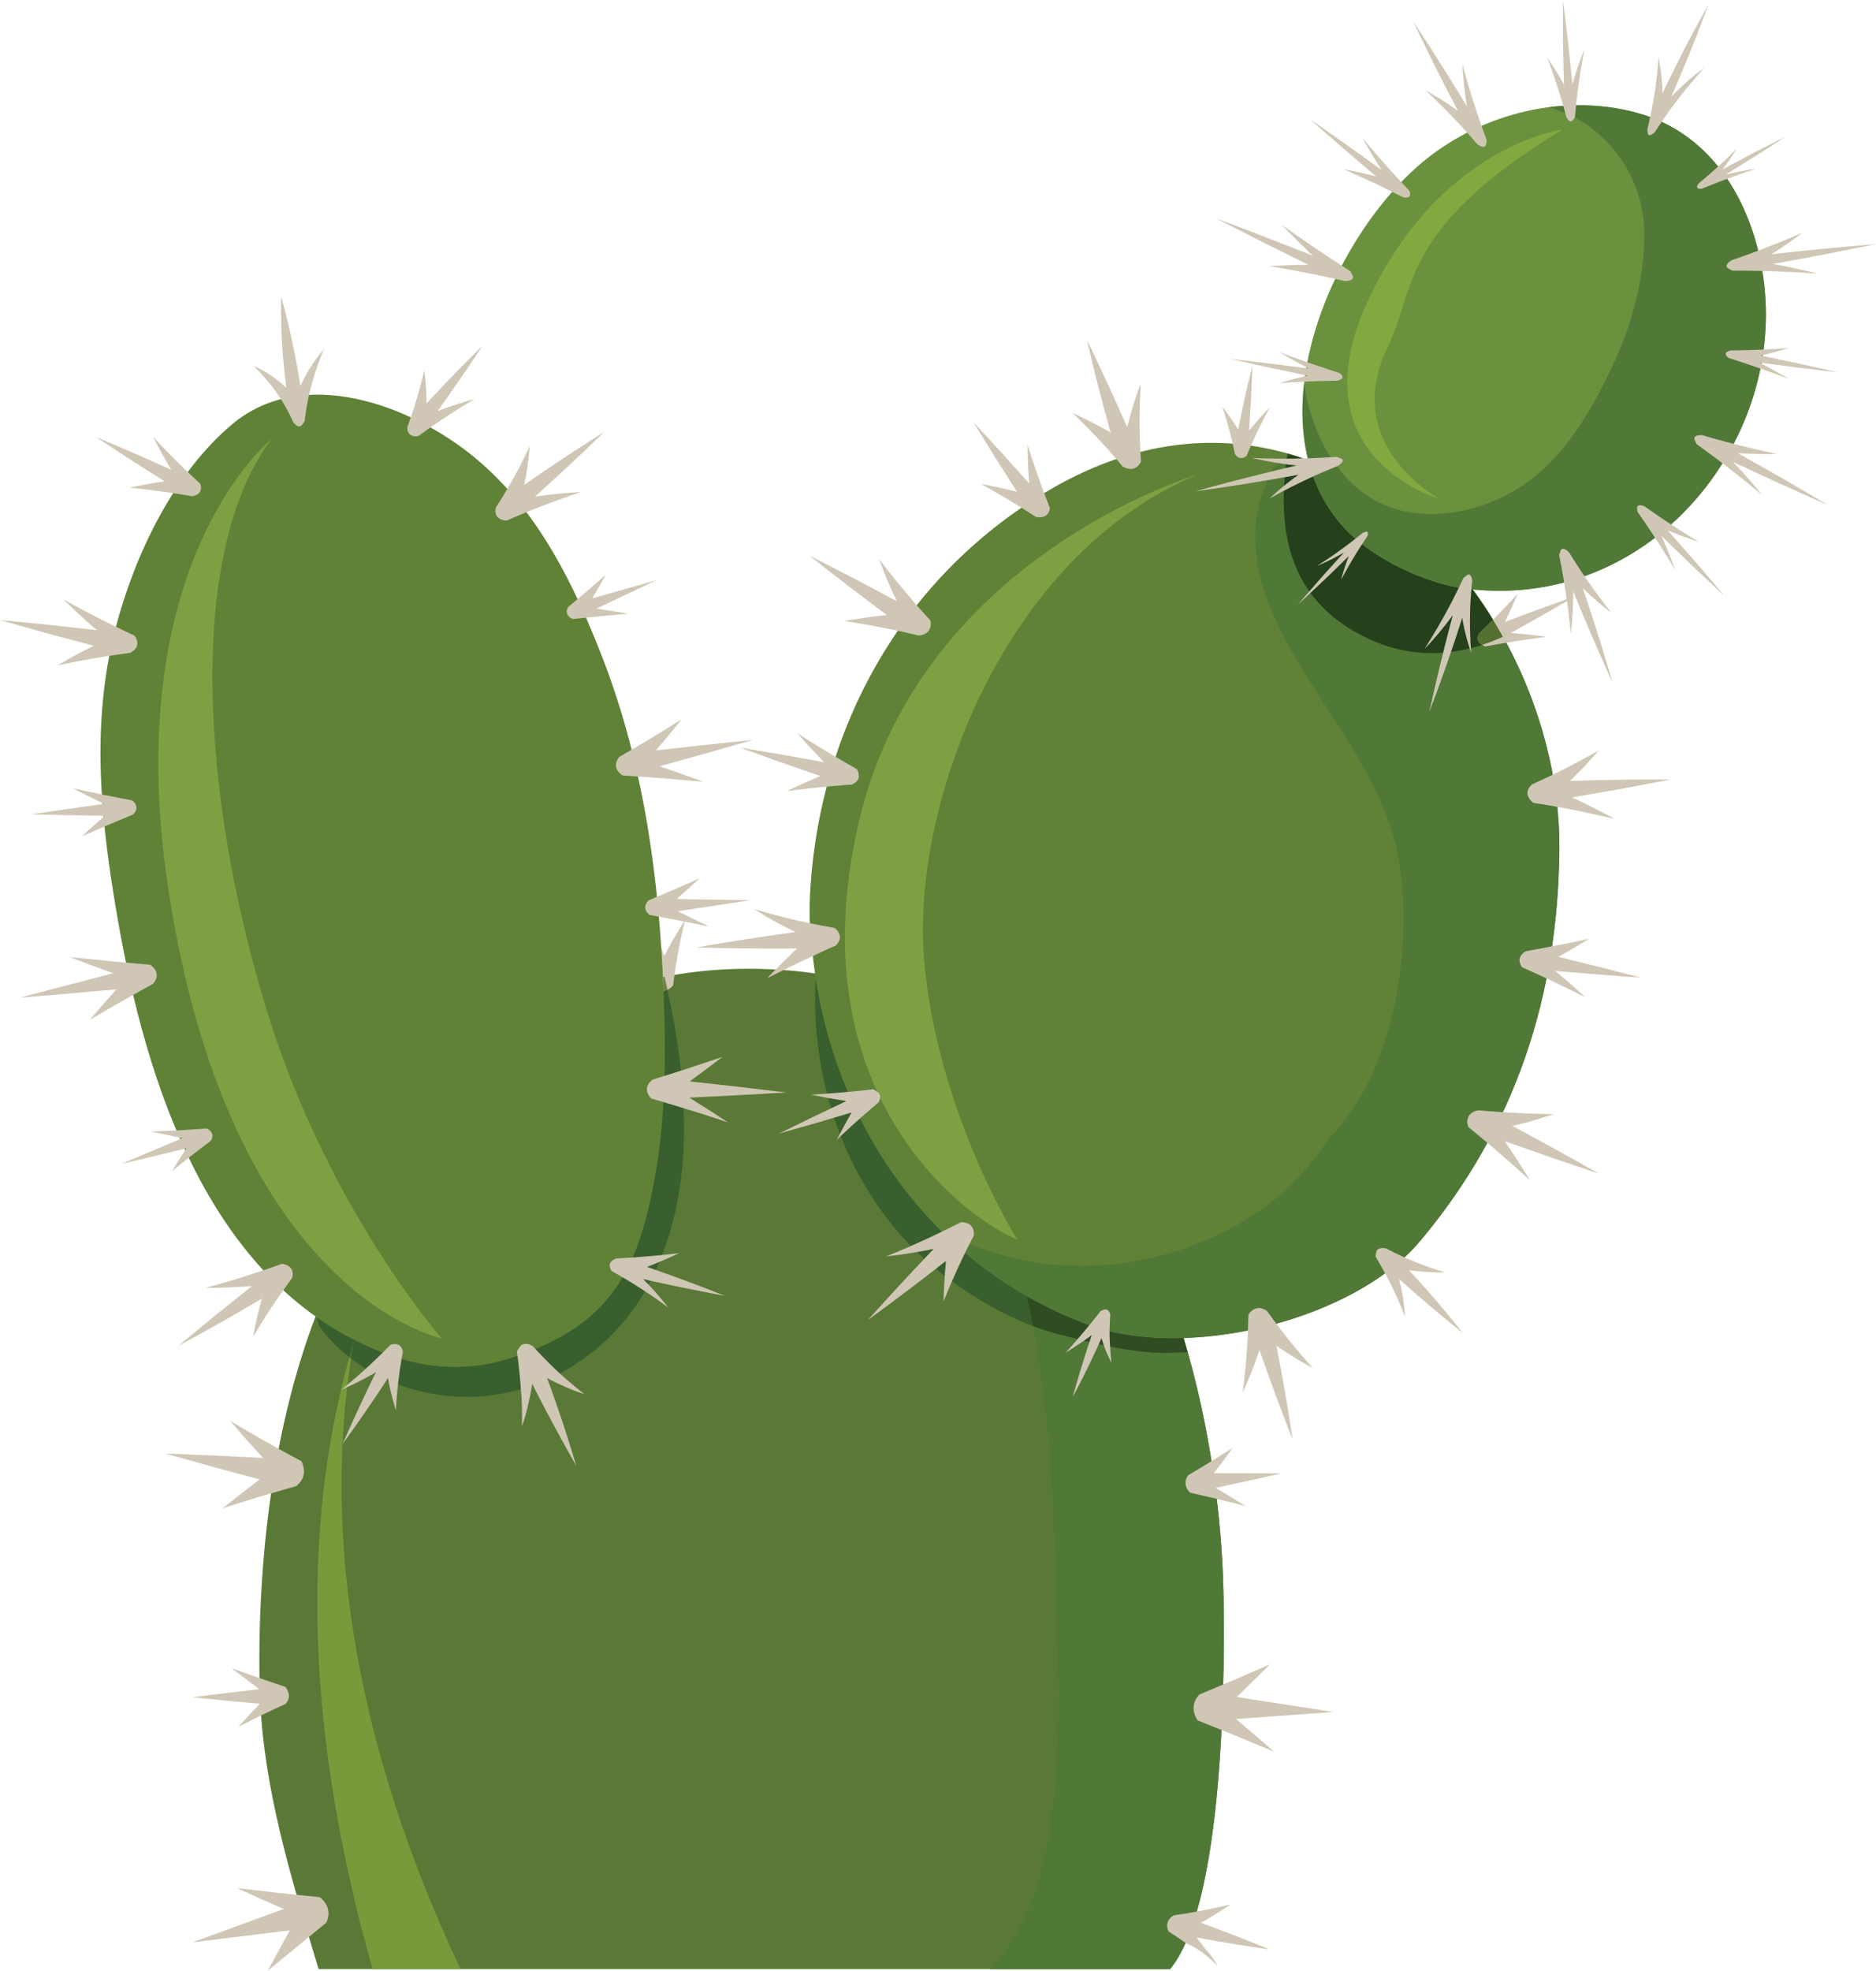 <?xml version="1.0" encoding="UTF-8" standalone="no"?><!DOCTYPE svg PUBLIC "-//W3C//DTD SVG 1.1//EN" "http://www.w3.org/Graphics/SVG/1.1/DTD/svg11.dtd"><svg width="100%" height="100%" viewBox="0 0 91580 96141" version="1.1" xmlns="http://www.w3.org/2000/svg" xmlns:xlink="http://www.w3.org/1999/xlink" xml:space="preserve" xmlns:serif="http://www.serif.com/" style="fill-rule:evenodd;clip-rule:evenodd;stroke-linejoin:round;stroke-miterlimit:2;"><rect id="Background-Decor" serif:id="Background Decor" x="-225289" y="-299522" width="899817" height="575322" style="fill:none;"/><rect id="Cactus-2" serif:id="Cactus 2" x="0" y="0" width="91579.4" height="96140.5" style="fill:none;"/><clipPath id="_clip1"><rect x="0" y="0" width="91579.4" height="96140.5"/></clipPath><g clip-path="url(#_clip1)"><g><path d="M15120.1,94622.5c139.921,466.959 284.089,952.49 431.062,1443.33l41569.5,0c2822.47,-3423.93 2648.63,-16063.7 2606.23,-18260.5c-193.641,-10275.8 -4160.9,-25441.3 -15884.7,-29372c-3687.42,-1233.73 -7982.59,-1536.19 -11804.3,-697.787c-6556.54,1442 -11651.7,7082.66 -14701.7,12377.1c-3702.97,6427.32 -4799.73,14910.9 -4664.04,22081.1c81.972,4278.25 1218.31,8344.24 2447.91,12428.8Z" style="fill:#5a7936;fill-rule:nonzero;"/><path d="M22482.2,96065.8l-4292.35,0c-2760.28,-9722.57 -3844.31,-20093.8 -1137.74,-29849.6c28.251,22.553 56.525,43.779 84.798,65.003c-1556.1,10080.7 934.217,20462.6 5345.29,29784.6Z" style="fill:#779b3a;fill-rule:nonzero;"/><path d="M57120.6,96065.8l-8776.89,0c332.138,-343.586 643.077,-724.317 921.494,-1148.83c1712.99,-2601.44 2125.68,-5887.4 2323.54,-8877.53c195.043,-2943.7 29.696,-5887.4 -42.399,-8829.77c-93.273,-3998.34 -333.54,-8001.98 -1021.84,-11952.6c-33.924,-187.047 -66.445,-374.097 -101.77,-562.473c446.61,169.804 901.718,314.401 1361.05,428.488c1625.37,404.61 3363.78,879.528 5059.8,879.528c70.672,0 139.921,0 209.169,-2.654c254.414,-3.977 575.252,-11.938 925.764,-27.858c-65.021,-232.152 -132.868,-464.304 -202.117,-695.133l4.227,0c1293.23,4303.46 1875.53,8746.2 1946.2,12528.3c7.052,362.158 16.951,1009.53 16.951,1853.24c0,4264.98 -267.116,13548.5 -2623.18,16407.2Z" style="fill:#507837;fill-rule:nonzero;"/><path d="M55307.3,61448.5c0,-0 657.224,-619.516 1298.88,-1270.87c650.15,-650.028 1263.53,-1325.26 1263.53,-1325.26c0,0 -186.545,522.675 -401.386,1038.72c-213.417,509.411 -425.411,1017.49 -425.411,1017.49c-0,-0 1163.18,-256.033 2327.77,-508.083c1171.68,-240.112 2343.34,-477.573 2343.34,-477.573c0,0 -1069.91,498.797 -2138.4,998.922c-1075.56,489.51 -2149.7,977.695 -2149.7,977.695c0,0 585.129,196.336 1173.08,412.57c586.531,213.58 1174.49,447.06 1174.49,447.06c0,0 -1020.44,-70.308 -2036.63,-107.452c-1014.79,-42.453 -2021.1,-53.065 -2021.1,-53.065c0,-0 -179.494,-102.147 -319.414,-294.503c-142.745,-192.356 -238.843,-477.573 -89.046,-855.65Z" style="fill:#cfc6b5;fill-rule:nonzero;"/><path d="M58001.1,71973.6c0,-0 545.556,-328.993 1092.51,-657.989c541.328,-339.605 1082.63,-676.558 1082.63,-676.558c-0,0 -227.543,310.421 -456.509,620.842c-233.215,306.443 -466.408,610.232 -466.408,610.232c-0,-0 825.395,1.326 1649.39,2.652c825.396,3.98 1650.79,11.94 1650.79,11.94l-3201.24,705.745c0,-0 361.813,216.234 722.203,435.122c361.834,224.192 725.049,447.06 725.049,447.06c0,0 -678.402,-168.478 -1356.8,-336.953c-675.577,-156.537 -1354,-315.729 -1354,-315.729c-0,-0 -416.936,-376.752 -87.623,-846.364Z" style="fill:#cfc6b5;fill-rule:nonzero;"/><path d="M58549.5,82668.6c-0,0 864.969,-363.485 1728.54,-725.644c859.298,-375.424 1721.44,-746.869 1721.44,-746.869c-0,0 -405.614,399.303 -812.672,802.586c-407.037,396.651 -815.497,793.301 -815.497,793.301l4729.06,730.95l-4764.38,343.586c-0,-0 466.386,395.324 934.218,790.648c464.984,403.282 928.567,806.565 928.567,806.565c0,0 -929.991,-388.691 -1859.96,-777.381c-934.24,-375.425 -1868.46,-750.85 -1868.46,-750.85c-0,0 -507.384,-647.375 79.147,-1266.89Z" style="fill:#cfc6b5;fill-rule:nonzero;"/><path d="M57300.1,93441.8c-0,-0 176.668,-26.532 435.31,-63.677c258.641,-41.124 603.503,-102.147 951.19,-169.803c695.374,-131.332 1383.67,-297.156 1383.67,-297.156c-0,0 -353.337,242.766 -717.976,465.633c-360.411,228.173 -729.297,431.141 -729.297,431.141c-0,0 845.172,305.116 1680.47,631.456c838.12,322.362 1667.76,665.948 1667.76,665.948c0,-0 -894.665,-126.026 -1783.66,-271.951c-888.994,-143.271 -1772.34,-307.768 -1772.34,-307.768c-0,-0 66.423,88.881 169.595,218.887l168.193,224.193l91.871,128.68l104.596,108.78c288.315,295.829 497.484,720.337 497.484,720.337c0,0 -524.334,-582.372 -1161.76,-931.265c-155.469,-95.514 -325.064,-151.231 -467.831,-250.725c-141.322,-95.515 -275.592,-185.723 -388.663,-263.991c-231.791,-152.558 -385.837,-253.379 -385.837,-253.379c-0,0 -66.423,-124.699 -66.423,-279.91c2.825,-149.905 59.349,-352.873 323.641,-505.43Z" style="fill:#cfc6b5;fill-rule:nonzero;"/><path d="M15928.5,93800l-2854.95,2344.08l1071.31,-1969.98l-4747.43,586.352l4452.04,-1626.4c-0,0 -571.003,-250.725 -1141.99,-501.451c-569.58,-260.011 -1136.34,-518.695 -1136.34,-518.695c0,-0 1010.54,118.066 2018.26,236.132c1011.96,103.474 2023.93,208.275 2023.93,208.275c0,-0 684.052,481.551 315.166,1241.69Z" style="fill:#cfc6b5;fill-rule:nonzero;"/><path d="M13941.4,83127.6c0,-0 -575.23,260.01 -1153.31,542.574c-575.23,278.584 -1149.04,579.72 -1149.04,579.72c0,-0 258.641,-287.87 521.509,-574.414c261.488,-278.582 522.955,-555.84 522.955,-555.84c-0,-0 -821.169,-74.289 -1645.14,-148.578c-822.571,-83.576 -1643.72,-167.15 -1643.72,-167.15c0,-0 812.672,-102.147 1625.34,-202.968c816.92,-95.515 1636.67,-191.029 1636.67,-191.029l-1344.1,-1021.47c0,-0 655.801,232.153 1311.58,465.634c655.801,222.866 1311.6,447.06 1311.6,447.06c-0,-0 90.448,108.78 138.497,263.99c50.895,149.905 55.122,350.22 -132.847,562.475Z" style="fill:#cfc6b5;fill-rule:nonzero;"/><path d="M14467.1,72501.6c-0,-0 -897.47,249.398 -1799.19,520.023c-903.141,271.951 -1799.19,565.125 -1799.19,565.125c0,-0 446.611,-362.157 903.12,-713.702c449.457,-347.568 900.316,-695.133 900.316,-695.133c-0,-0 -1150.48,-310.423 -2299.54,-620.844c-1146.21,-322.361 -2293.85,-643.396 -2293.85,-643.396c-0,-0 1192.86,47.758 2388.54,96.84c1192.88,59.697 2382.91,118.068 2382.91,118.068c0,-0 -416.935,-441.755 -822.57,-895.449c-397.16,-458.998 -797.123,-919.325 -797.123,-919.325c-0,0 860.721,517.369 1727.11,1008.21c864.969,492.165 1752.54,964.429 1752.54,964.429c-0,0 104.595,172.458 125.794,408.59c24.025,238.787 -46.647,537.267 -368.886,806.566Z" style="fill:#cfc6b5;fill-rule:nonzero;"/><path d="M17480.4,62198c0,-0 -176.669,1.326 -443.785,2.654c-267.138,2.652 -621.878,9.286 -973.813,25.204c-703.85,25.207 -1417.58,71.637 -1417.58,71.637c-0,0 397.138,-172.458 792.874,-346.242c392.911,-171.129 802.795,-322.361 802.795,-322.361c-0,0 -771.697,-437.774 -1544.8,-878.2c-768.871,-448.388 -1539.14,-898.1 -1539.14,-898.1c-0,-0 859.319,262.664 1715.81,525.329c852.245,270.624 1705.91,542.575 1705.91,542.575c0,-0 -214.819,-393.998 -405.635,-790.648c-190.794,-404.61 -384.435,-809.22 -384.435,-809.22c-0,0 513.055,542.576 1040.24,1055.97c261.466,256.03 527.181,510.734 725.049,700.438c204.942,189.702 340.614,317.053 340.614,317.053c-0,0 173.843,562.476 -414.111,803.914Z" style="fill:#cfc6b5;fill-rule:nonzero;"/><path d="M23328.8,53605.7c-0,0 -877.693,-282.56 -1787.89,-531.958c-904.543,-245.421 -1826.06,-451.04 -1826.06,-451.04c-0,-0 580.902,-84.906 1164.61,-137.966c587.954,-53.065 1158.96,-91.535 1158.96,-91.535c0,0 -773.119,-859.633 -1527.84,-1736.51c-754.725,-872.897 -1486.85,-1761.71 -1486.85,-1761.71c-0,0 952.613,679.215 1906.61,1358.42c937.065,695.135 1875.53,1387.61 1875.53,1387.61c0,-0 -16.972,-144.6 -43.822,-363.483c-25.448,-218.889 -59.349,-517.374 -76.322,-806.569c-40.975,-581.045 -59.35,-1184.64 -59.35,-1184.64c0,-0 356.163,903.411 751.899,1772.33c196.445,435.12 405.635,864.937 568.157,1188.62c163.945,321.035 271.365,537.266 271.365,537.266c-0,0 -12.724,191.031 -132.847,387.364c-117.319,193.682 -339.211,391.346 -756.147,433.794Z" style="fill:#cfc6b5;fill-rule:nonzero;"/><path d="M31903.6,48267.5c-0,0 -463.583,-591.657 -999.24,-1166.07c-521.53,-547.879 -1108.06,-1077.19 -1108.06,-1077.19c-0,0 464.985,179.093 898.893,372.775c443.785,216.231 855.07,440.428 855.07,440.428c0,-0 -152.644,-949.837 -267.116,-1908.97c-117.319,-957.797 -197.868,-1924.88 -197.868,-1924.88c-0,0 358.987,899.429 691.126,1812.12c334.963,908.715 647.303,1824.06 647.303,1824.06c0,-0 224.718,-436.446 481.958,-879.526c132.846,-220.215 264.291,-443.081 364.638,-608.904c104.595,-159.194 175.267,-267.971 175.267,-267.971c-0,0 -49.473,198.986 -120.145,494.814c-67.846,303.789 -152.644,705.748 -226.141,1107.7c-149.797,803.916 -241.669,1597.22 -241.669,1597.22c0,-0 -101.77,126.027 -271.365,205.619c-176.668,74.289 -384.435,141.948 -682.65,-21.224Z" style="fill:#cfc6b5;fill-rule:nonzero;"/><path d="M42093.9,48361.7c-0,0 -117.298,-850.342 -299.617,-1715.28c-87.622,-435.12 -189.392,-870.245 -271.365,-1196.58c-80.57,-331.647 -142.745,-545.227 -142.745,-545.227c-0,0 89.046,111.433 216.242,285.217c122.948,173.784 286.914,403.284 452.261,631.454c155.469,228.174 309.537,456.348 425.433,626.15c113.049,169.806 183.72,286.542 183.72,286.542c0,0 462.182,-1029.43 961.09,-2052.23c494.659,-1020.15 1024.66,-2031.01 1024.66,-2031.01c0,0 -209.168,1106.38 -446.61,2203.46c-234.617,1099.75 -500.332,2188.87 -500.332,2188.87c0,-0 521.531,-332.973 1061.44,-607.578c539.905,-289.195 1125.01,-558.496 1125.01,-558.496c-0,-0 -737.752,680.541 -1396.38,1396.9c-330.736,355.528 -647.325,715.033 -877.693,989.633c-233.193,282.565 -388.663,470.943 -388.663,470.943c0,0 -185.166,75.615 -414.11,68.98c-231.792,-6.634 -504.58,-100.821 -712.347,-441.754Z" style="fill:#cfc6b5;fill-rule:nonzero;"/><path d="M50530.2,53613.7c-0,0 363.236,-660.642 698.199,-1355.77c323.642,-676.558 614.804,-1388.94 614.804,-1388.94c0,0 4.227,472.269 -9.899,928.613c-22.622,470.939 -62.196,923.305 -62.196,923.305c0,-0 862.144,-520.021 1739.84,-1021.47c877.693,-506.757 1762.46,-988.307 1762.46,-988.307c0,-0 -726.472,680.54 -1450.1,1358.43c-736.371,664.62 -1471.3,1333.22 -1471.3,1333.22c0,0 524.356,2.657 1064.24,25.207c527.182,29.184 1067.09,78.271 1067.09,78.271c-0,0 -849.421,188.373 -1676.24,408.588c-836.696,222.866 -1652.19,480.224 -1652.19,480.224c0,0 -169.616,-33.167 -329.312,-148.577c-155.47,-118.068 -313.764,-301.137 -295.39,-632.785Z" style="fill:#cfc6b5;fill-rule:nonzero;"/><path d="M22803.1,68150.4c-2052.2,-0 -4095.9,-669.926 -5666.12,-1869.16c42.398,-279.908 89.046,-559.819 138.496,-839.73c-77.723,257.359 -151.22,516.043 -223.294,774.727c-549.804,-429.814 -1040.24,-927.284 -1448.7,-1483.13c-53.699,-156.537 -105.997,-314.401 -151.22,-473.59c1054.36,740.235 2217.55,1359.75 3503.7,1829.37c1064.24,388.69 2163.82,596.964 3267.66,596.964c866.371,-0 1735.59,-128.679 2593.49,-397.976c3567.3,-1126.28 5571.43,-2902.58 6566.44,-6333.14c1088.26,-3750.26 1151.86,-7554.92 1011.94,-11412.6c-1.401,-62.351 -4.227,-124.701 -7.052,-187.052c70.672,-15.916 135.672,-39.796 196.445,-66.329c1055.79,4844.7 1397.8,10139.1 -999.239,14532.8c-1580.12,2897.27 -4692.31,5088.8 -8193.19,5310.34c-196.445,11.94 -392.911,18.572 -589.356,18.572Z" style="fill:#385f2d;fill-rule:nonzero;"/><path d="M17137,66281.3c-28.273,-21.224 -56.547,-42.45 -84.798,-65.003c72.074,-258.684 145.571,-517.368 223.294,-774.727c-49.45,279.911 -96.098,559.822 -138.496,839.73Z" style="fill:#446e34;fill-rule:nonzero;"/><path d="M32388.4,48355.1c-8.475,-228.17 -16.972,-456.344 -28.273,-683.193c28.273,-5.303 55.123,-10.612 83.396,-15.92c48.049,210.928 96.098,421.856 141.322,632.784c-60.773,26.533 -125.773,50.413 -196.445,66.329Z" style="fill:#718243;fill-rule:nonzero;"/><path d="M50422.8,64694.7c-1419,-537.269 -2761.68,-1322.61 -3954.56,-2180.91c91.871,-209.602 190.816,-435.122 293.987,-657.988c117.298,-256.033 238.844,-509.411 350.513,-733.606c921.494,781.362 1924.98,1488.43 3010.42,2106.62c108.843,488.185 207.766,977.695 299.638,1465.88Z" style="fill:#385f2d;fill-rule:nonzero;"/><path d="M56843.6,66002.7c-1696.02,0 -3434.43,-474.918 -5059.8,-879.528c-459.334,-114.087 -914.442,-258.684 -1361.05,-428.488c-91.872,-488.185 -190.795,-977.695 -299.638,-1465.88c915.865,522.675 1889.66,983.001 2919.99,1371.69c1238.08,466.959 2693.83,684.519 4230.15,684.519c166.77,-0 334.963,-2.652 503.156,-7.961c69.249,230.829 137.096,462.981 202.117,695.133c-350.512,15.92 -671.35,23.881 -925.764,27.858c-69.248,2.654 -138.497,2.654 -209.169,2.654Z" style="fill:#2e4d23;fill-rule:nonzero;"/><path d="M46119.1,62255.1c-148.396,-114.084 -295.39,-230.826 -439.559,-348.891c305.289,-238.786 501.755,-393.998 501.755,-393.998c0,0 -33.923,339.608 -62.196,742.889Zm-1002.07,-835.749c-120.144,-110.108 -238.865,-222.866 -354.761,-335.628c453.684,-80.92 826.819,-159.189 826.819,-159.189c0,0 -187.969,195.008 -472.058,494.817Zm-648.727,-628.805c-1509.47,-1552.11 -2650.03,-3390.76 -3427.38,-5368.7c192.218,-180.416 504.558,-469.613 822.571,-752.175c40.997,-37.144 81.972,-74.291 124.371,-108.781c1019.04,2031.01 2354.64,3906.8 3996.96,5529.22c-267.117,128.679 -569.58,273.279 -876.27,412.57c-216.243,100.821 -433.908,197.662 -640.252,287.868Zm-3468.35,-5472.18c-100.347,-260.011 -195.043,-525.329 -282.688,-790.646c494.682,-147.253 859.32,-256.03 859.32,-256.03c-0,0 -182.319,326.339 -367.464,655.332c-73.497,137.965 -146.994,277.259 -209.168,391.344Zm-426.835,-1245.67c-50.896,-167.149 -98.945,-335.625 -144.169,-504.105c9.899,1.326 21.2,3.983 31.099,5.308c429.659,72.963 859.319,144.6 859.319,144.6c-0,0 -313.764,148.577 -746.249,354.197Zm-200.693,-716.359c-474.905,-1843.96 -657.224,-3760.88 -552.629,-5643.31c292.564,1911.61 818.322,3784.76 1573.07,5561.06c-90.47,6.634 -180.917,14.595 -272.789,22.555c-257.217,22.55 -517.282,42.448 -747.65,59.694Z" style="fill:#385f2d;fill-rule:nonzero;"/><path d="M50959.8,24065.2c-7030,4263.66 -10885.6,11496.2 -11394.4,19189.1c-70.671,1065.25 -59.371,2138.46 87.623,3117.48c746.249,7796.36 5324.09,15182.8 13390.1,18228.7c4843.55,1828.04 13015.5,-167.152 16271.9,-4040.79c4699.39,-5590.24 6736.01,-11993.7 6808.11,-19087c122.948,-12065.3 -11828.3,-25493.1 -25163.3,-17407.5Z" style="fill:#5f8237;fill-rule:nonzero;"/><path d="M57780.6,65277c4347.47,-132.657 9202.32,-1943.45 11534.4,-4717.35c4699.39,-5590.24 6736.01,-11993.7 6808.11,-19087l-0,-23.876l-0,23.876c-72.095,7093.27 -2108.72,13496.7 -6808.11,19087c-2332.04,2773.9 -7186.89,4584.69 -11534.4,4717.35Zm18342.5,-23849.4l-0,-2.651l-0,2.651Z" style="fill:#c8d5b5;fill-rule:nonzero;"/><path d="M50123.1,63228.8c-1085.44,-618.19 -2088.93,-1325.26 -3010.42,-2106.62l-0,-1.325c921.494,781.361 1924.98,1488.43 3010.42,2107.95Z" style="fill:#2e4e24;fill-rule:nonzero;"/><path d="M57273.3,65285c-1536.32,-0 -2992.07,-217.56 -4230.15,-684.519c-1030.34,-388.692 -2004.13,-849.018 -2919.99,-1371.69c915.865,522.675 1889.66,981.675 2919.99,1371.69c1238.08,466.959 2693.83,684.519 4230.15,684.519c166.77,-0 334.963,-2.652 503.156,-7.961c-168.193,5.309 -336.386,7.961 -503.156,7.961Z" style="fill:#253f1b;fill-rule:nonzero;"/><path d="M57273.3,65285c-1536.32,-0 -2992.07,-217.56 -4230.15,-684.519c-1030.34,-390.018 -2004.13,-849.018 -2919.99,-1371.69c-1085.44,-619.518 -2088.93,-1326.59 -3010.42,-2107.95c77.724,-156.538 149.819,-301.135 211.994,-423.183c563.929,224.195 1146.23,417.877 1745.49,579.72c1212.66,323.687 2462.06,480.225 3711.47,480.225c3315.71,-0 6624.37,-1099.74 9213.62,-3061.76c1171.66,-890.143 2118.6,-1962.03 2874.75,-3146.67c3218.21,-3278 4009.68,-9040.7 3500.88,-13069.6c-477.709,-3817.93 -3024.57,-6873.06 -4979.25,-10133.8c-1328.53,-2218.06 -2454.99,-4685.51 -2016.83,-7277.67c97.521,-566.456 271.343,-1111.68 500.31,-1639.66c310.938,-53.064 597.853,-104.803 836.718,-147.251c-11.322,140.617 -21.2,281.234 -28.273,421.851c-2.826,1.331 -5.651,3.983 -8.476,6.635c-179.494,145.925 -354.761,297.154 -486.205,415.221c-130.022,119.394 -214.819,196.339 -214.819,196.339c-0,0 203.518,-110.107 507.383,-279.913c60.773,-31.836 124.371,-65.003 190.816,-100.821c-104.595,2903.9 775.923,5638 4080.33,7200.73c1062.84,502.774 2122.85,722.989 3156.01,722.989c838.12,-0 1659.27,-144.595 2450.74,-403.279l135.694,76.94c-0,-0 467.81,-87.557 1037.39,-181.744c1671.99,3114.83 2616.11,6644.88 2590.68,10068.8l-0,47.756c-72.095,7093.27 -2108.72,13496.7 -6808.11,19087c-2332.04,2773.9 -7186.89,4584.69 -11534.4,4717.35l-4.227,0c-168.193,5.309 -336.386,7.961 -503.156,7.961Zm15609,-35047.1c-310.939,-508.083 -643.077,-1002.9 -993.59,-1481.8c2.826,0 5.651,1.326 8.476,1.326c349.089,476.247 679.825,969.735 990.764,1475.17c-1.423,1.326 -4.249,3.983 -5.65,5.309Zm-10810.7,-7236.54c29.675,-61.02 60.773,-123.371 93.273,-184.396c79.147,-74.289 163.945,-148.577 251.589,-221.54c125.773,19.898 250.144,38.47 361.813,53.065c-8.475,63.676 -15.549,126.027 -22.623,189.704c-192.218,45.099 -426.834,100.816 -684.052,163.167Zm742,-624.825l-117.297,0c42.398,-31.835 86.199,-63.671 131.444,-95.512c-4.248,31.841 -8.497,63.677 -14.147,95.512Zm798.546,-9.286c-204.942,-71.631 -412.687,-137.965 -621.877,-198.985c1.423,0 1.423,0 1.423,-1.326c209.169,62.346 416.936,128.68 623.279,200.311l-2.825,0Z" style="fill:#507837;fill-rule:nonzero;"/><path d="M61846.9,63953.1c0,-0 510.209,717.685 1072.71,1422.1c556.878,697.784 1164.61,1361.08 1164.61,1361.08c-0,0 -114.473,-65.002 -288.316,-157.863c-171.019,-95.515 -392.911,-214.908 -617.651,-359.505c-449.435,-277.257 -867.794,-559.822 -867.794,-559.822c-0,-0 226.141,1130.26 419.782,2269.79c200.693,1136.89 366.04,2281.73 366.04,2281.73c-0,0 -426.813,-1079.85 -829.623,-2167.65c-402.81,-1087.8 -781.595,-2179.59 -781.595,-2179.59c-0,0 -173.844,516.043 -378.764,1041.37c-103.172,262.665 -213.417,524.003 -298.215,709.725c-89.046,192.356 -145.592,318.381 -145.592,318.381c0,-0 29.696,-234.806 73.497,-590.332c40.997,-352.873 87.644,-825.137 121.546,-1305.36c72.095,-956.469 84.819,-1899.67 84.819,-1899.67c0,-0 80.549,-147.252 233.193,-240.113c154.046,-87.555 367.464,-149.905 671.35,55.717Z" style="fill:#cfc6b5;fill-rule:nonzero;"/><path d="M54200.6,64134.8c-0,0 -50.874,591.66 -29.675,1185.97c19.776,582.371 87.623,1178.01 87.623,1178.01c-0,0 -149.819,-302.463 -277.016,-598.291c-122.969,-310.424 -209.19,-622.17 -209.19,-622.17c0,-0 -320.816,728.297 -674.153,1448.63c-350.513,721.665 -733.525,1432.72 -733.525,1432.72c0,0 211.994,-765.441 445.187,-1522.92c231.792,-757.484 486.206,-1507.01 486.206,-1507.01l-187.991,145.925c-118.721,79.595 -279.841,189.702 -436.712,297.158c-327.889,214.905 -657.202,428.488 -657.202,428.488c-0,-0 452.26,-500.125 880.518,-1009.53c429.638,-510.737 835.273,-1030.76 835.273,-1030.76c12.724,10.612 363.237,-262.664 470.657,173.781Z" style="fill:#cfc6b5;fill-rule:nonzero;"/><path d="M47533.9,60291.7c0,-0 -405.613,764.115 -771.675,1564.05c-368.886,798.605 -699.601,1631.7 -699.601,1631.7c0,0 11.301,-510.737 42.399,-1004.23c28.251,-493.491 76.322,-971.064 76.322,-971.064c0,0 -932.816,738.912 -1886.83,1457.92c-949.767,721.662 -1922.16,1424.76 -1922.16,1424.76c-0,0 788.647,-883.508 1594.27,-1749.77c802.773,-868.916 1622.52,-1720.58 1622.52,-1720.58c0,0 -566.754,119.391 -1154.71,213.58c-299.638,51.736 -583.706,86.229 -802.773,112.759c-219.068,26.532 -366.062,42.453 -366.062,42.453c0,-0 929.97,-368.792 1843.01,-790.648c920.092,-419.202 1804.84,-876.874 1804.84,-876.874c0,-0 179.494,-7.961 344.862,70.308c168.194,75.615 312.341,245.418 275.592,595.638Z" style="fill:#cfc6b5;fill-rule:nonzero;"/><path d="M42892.4,53780.8c0,-0 -520.107,433.794 -1028.91,888.817c-511.632,453.692 -1011.96,931.265 -1011.96,931.265c0,-0 178.092,-336.953 357.586,-673.909c185.145,-328.993 367.464,-655.332 367.464,-655.332c-0,0 -884.746,262.662 -1766.69,526.655c-888.994,250.724 -1777.99,504.103 -1777.99,504.103c0,-0 819.746,-401.956 1638.07,-801.26c823.994,-390.018 1649.39,-782.685 1649.39,-782.685c-0,0 -429.66,-71.637 -859.319,-144.6c-433.908,-82.248 -867.795,-165.823 -867.795,-165.823c0,-0 768.85,-45.105 1527.82,-111.433c760.375,-65.003 1512.3,-153.886 1512.3,-153.886l223.295,143.274c100.346,102.147 165.368,256.027 36.748,494.814Z" style="fill:#cfc6b5;fill-rule:nonzero;"/><path d="M40783.7,46141c0,-0 -212.015,80.923 -524.356,229.5c-315.187,145.926 -730.699,340.933 -1149.06,537.267c-832.47,396.65 -1663.52,815.854 -1663.52,815.854c0,0 364.638,-368.791 730.7,-738.909c183.742,-180.418 367.485,-360.836 505.981,-496.144c138.519,-130.006 231.792,-216.237 231.792,-216.237c-0,-0 -1225.38,13.269 -2453.59,-1.326c-1226.78,-10.612 -2459.22,-50.408 -2459.22,-50.408c0,0 1204.18,-209.602 2408.34,-396.65c1211.26,-189.704 2423.89,-351.55 2423.89,-351.55c0,0 -510.208,-244.09 -1024.66,-526.655c-504.58,-279.908 -997.838,-592.983 -997.838,-592.983c-0,-0 973.813,289.194 1950.43,521.351c989.34,230.826 1977.28,395.319 1977.28,395.319c0,0 137.095,96.844 210.592,248.073c83.374,159.194 98.924,371.448 -166.77,623.498Z" style="fill:#cfc6b5;fill-rule:nonzero;"/><path d="M41587.9,38277c-0,0 -787.246,54.391 -1584.37,135.314c-799.969,76.94 -1587.19,183.07 -1587.19,183.07c-0,-0 100.346,-49.083 250.166,-123.371c152.644,-68.985 358.987,-164.498 562.506,-257.359c409.862,-179.092 818.322,-354.202 818.322,-354.202c-0,0 -983.69,-342.259 -1968.78,-681.866c-980.865,-355.523 -1961.73,-707.073 -1961.73,-707.073c0,-0 1030.32,173.784 2059.25,344.916c1027.49,185.721 2053.58,370.117 2053.58,370.117c-0,-0 -329.291,-347.568 -661.43,-695.13c-326.487,-359.506 -652.975,-721.668 -652.975,-721.668c-0,0 719.399,462.978 1450.1,900.755c727.875,439.103 1465.65,852.999 1465.65,852.999c-1.424,-0 76.322,122.045 94.696,279.908c12.703,155.212 -43.822,340.933 -337.788,473.59Z" style="fill:#cfc6b5;fill-rule:nonzero;"/><path d="M44848.5,31005.9c0,-0 -907.368,-222.866 -1806.26,-391.342c-905.945,-177.766 -1833.11,-319.709 -1833.11,-319.709c0,-0 530.007,-91.535 1047.29,-163.172c511.632,-78.266 1047.29,-119.393 1047.29,-119.393c0,-0 -961.067,-711.051 -1909.43,-1438.02c-951.191,-725.645 -1886.81,-1473.84 -1886.81,-1473.84c0,0 1072.71,550.536 2146.88,1102.4c1065.66,565.125 2129.9,1128.92 2129.9,1128.92c0,0 -60.773,-127.348 -149.797,-315.727c-93.295,-192.356 -204.942,-444.406 -309.537,-699.112c-214.819,-509.409 -414.111,-1036.06 -414.111,-1036.06c0,0 597.853,778.705 1222.56,1520.27c616.227,744.217 1281.9,1467.21 1281.9,1467.21c-0,-0 46.647,168.475 -0,342.259c-48.049,175.109 -186.568,354.202 -566.755,395.324Z" style="fill:#cfc6b5;fill-rule:nonzero;"/><path d="M50566.9,25218c0,0 -640.251,-419.204 -1311.6,-821.157c-667.101,-404.61 -1361.05,-785.345 -1361.05,-785.345c-0,0 443.785,88.883 887.592,177.767c431.061,99.495 862.144,196.333 862.144,196.333c0,0 -538.482,-845.038 -1078.39,-1690.07c-522.954,-849.022 -1045.89,-1699.36 -1045.89,-1699.36c-0,-0 685.475,741.565 1372.37,1488.43c675.577,750.847 1349.73,1504.35 1349.73,1504.35c0,-0 -35.325,-464.305 -55.101,-937.9c-21.199,-472.264 -25.448,-955.14 -25.448,-955.14c0,-0 247.341,793.299 521.531,1568.03c271.365,776.053 573.807,1532.21 573.807,1532.21c-0,0 -18.374,144.6 -111.647,267.971c-91.872,126.027 -269.942,216.236 -578.056,153.885Z" style="fill:#cfc6b5;fill-rule:nonzero;"/><path d="M54816.9,22769.1c0,-0 -562.528,-675.233 -1177.33,-1330.57c-613.402,-657.991 -1280.5,-1294.75 -1280.5,-1294.75c0,0 491.856,229.501 955.439,468.287c464.985,238.786 904.543,486.859 904.543,486.859c0,-0 -318.012,-1114.34 -603.503,-2236.63c-288.316,-1115.66 -539.905,-2240.61 -539.905,-2240.61c-0,-0 513.055,1046.67 999.239,2103.97c487.608,1054.64 949.767,2118.56 949.767,2118.56c0,0 130.043,-527.981 295.39,-1065.25c80.571,-273.273 171.018,-537.266 244.515,-729.622c76.322,-195.008 125.795,-325.013 125.795,-325.013c-0,-0 -14.147,236.135 -33.923,594.309c-15.55,355.528 -28.273,823.815 -25.448,1306.69c2.825,960.454 67.846,1901.01 67.846,1901.01c0,-0 -67.846,155.211 -210.592,258.684c-139.92,103.473 -354.739,149.903 -671.328,-15.92Z" style="fill:#cfc6b5;fill-rule:nonzero;"/><path d="M60283.7,22148.3c0,0 -113.07,-575.742 -269.963,-1154.14c-151.221,-579.719 -346.264,-1159.43 -346.264,-1159.43c0,0 214.841,279.908 405.635,557.165c196.445,277.256 370.289,551.861 370.289,551.861c-0,0 154.067,-780.036 327.911,-1560.07c172.42,-777.384 367.463,-1542.83 367.463,-1542.83c-0,0 -31.098,790.648 -65.022,1583.95c-48.049,791.973 -96.098,1582.62 -96.098,1582.62c0,-0 233.193,-290.525 489.009,-579.72c131.445,-143.274 262.89,-287.868 361.835,-395.324l170.997,-175.109c-0,-0 -80.549,145.925 -200.693,366.14c-115.896,222.865 -265.694,520.02 -409.862,818.506c-289.74,595.635 -535.657,1199.24 -535.657,1199.24c-5.65,7.96 -323.663,287.868 -569.58,-92.861Z" style="fill:#cfc6b5;fill-rule:nonzero;"/><path d="M67079.1,24814.7c-0,0 84.797,-205.619 210.592,-508.083c125.773,-309.097 277.015,-712.376 419.761,-1124.95c286.914,-819.832 520.107,-1679.46 520.107,-1679.46c0,0 48.049,505.426 69.249,994.942c12.723,242.764 15.549,489.51 12.723,676.558c-2.825,185.721 -5.65,309.097 -5.65,309.097c0,0 856.494,-819.832 1739.84,-1618.44c881.92,-801.26 1789.29,-1579.97 1789.29,-1579.97c-0,0 -698.178,943.208 -1417.58,1869.16c-717.976,927.287 -1458.57,1842.63 -1458.57,1842.63c-0,0 545.555,-157.863 1119.36,-293.177c285.512,-67.654 575.23,-132.657 794.298,-179.087c219.089,-43.779 367.484,-74.289 367.484,-74.289c0,0 -224.717,115.411 -565.353,286.543c-336.365,173.784 -778.748,409.918 -1215.48,654.008c-873.445,485.533 -1703.07,1009.54 -1703.07,1009.54c-0,0 -172.442,13.264 -346.285,-38.475c-172.421,-57.042 -337.789,-196.333 -330.715,-546.553Z" style="fill:#cfc6b5;fill-rule:nonzero;"/><path d="M72192.6,30917c-0,0 487.607,-466.955 962.49,-957.792c480.534,-489.515 928.568,-992.29 928.568,-992.29c0,0 -134.27,347.568 -296.791,693.805c-158.295,340.933 -318.013,680.54 -318.013,680.54c0,0 860.743,-322.361 1721.46,-643.396c867.794,-311.749 1734.19,-622.167 1734.19,-622.167c0,-0 -785.822,455.018 -1573.07,907.384c-794.297,447.063 -1590.02,894.12 -1590.02,894.12c-0,0 438.135,41.127 870.62,82.249c443.806,53.065 883.343,106.13 883.343,106.13c0,-0 -766.024,96.838 -1519.35,216.231c-754.724,116.742 -1500.97,256.033 -1500.97,256.033l-230.39,-131.331c-107.399,-91.535 -183.721,-244.095 -72.073,-489.516Z" style="fill:#cfc6b5;fill-rule:nonzero;"/><path d="M74776.2,38273c0,0 836.697,-372.769 1657.87,-791.973c809.846,-411.244 1612.62,-867.588 1612.62,-867.588c-0,-0 -337.789,390.015 -682.651,758.807c-357.564,374.1 -725.049,725.645 -725.049,725.645c-0,-0 1225.38,-41.127 2453.59,-57.043c1226.78,-17.246 2457.81,-10.611 2457.81,-10.611c-0,-0 -1198.53,226.843 -2398.46,453.692c-1204.16,210.928 -2411.17,419.199 -2411.17,419.199c-0,0 518.706,236.135 1040.21,501.453c260.064,133.983 521.531,271.949 716.574,372.77c190.816,106.129 318.012,177.766 318.012,177.766c-0,0 -247.341,-58.373 -616.227,-147.251c-373.114,-84.906 -872.043,-192.356 -1368.13,-290.526c-994.991,-200.316 -1984.33,-351.545 -1984.33,-351.545c0,0 -144.169,-99.495 -223.316,-258.684c-86.221,-159.19 -107.42,-376.752 152.644,-634.111Z" style="fill:#cfc6b5;fill-rule:nonzero;"/><path d="M74494.9,46403.7c0,-0 771.697,-133.988 1544.8,-286.548c774.522,-149.903 1551.87,-322.361 1551.87,-322.361c-0,0 -381.611,226.849 -760.396,452.371c-381.589,222.866 -758.973,433.794 -758.973,433.794c0,0 1010.56,249.399 2019.68,497.471c1009.14,260.011 2018.28,520.021 2018.28,520.021c-0,-0 -1047.29,-78.266 -2091.77,-155.212c-1047.29,-86.226 -2090.33,-172.453 -2090.33,-172.453c-0,0 368.887,315.727 737.773,630.128c364.638,327.664 732.101,655.334 732.101,655.334c-1.401,-0 -770.273,-388.69 -1546.2,-754.829c-773.098,-367.466 -1551.87,-713.703 -1551.87,-713.703c0,0 -378.763,-462.983 195.043,-784.013Z" style="fill:#cfc6b5;fill-rule:nonzero;"/><path d="M72145.9,54164.2c0,-0 233.215,18.572 583.727,50.408c351.915,29.189 823.973,62.351 1279.08,82.249c915.844,46.43 1847.24,61.025 1847.24,61.025c-0,-0 -496.083,152.557 -996.393,307.769c-241.69,78.269 -511.653,137.965 -705.273,187.047c-192.218,46.431 -322.239,76.943 -322.239,76.943c-0,0 1058.59,574.414 2117.2,1148.83c1051.54,589.006 2101.65,1178.01 2101.65,1178.01c0,0 -1151.88,-388.689 -2305.17,-777.381c-1147.66,-403.282 -2293.87,-807.892 -2293.87,-807.892c0,0 316.589,460.327 626.105,939.225c308.113,474.919 607.752,969.735 607.752,969.735c-0,0 -736.372,-677.886 -1486.85,-1323.93c-751.899,-648.702 -1517.94,-1269.55 -1517.94,-1269.55c-0,-0 -70.672,-159.19 -46.648,-340.934c22.623,-183.067 137.095,-382.055 511.632,-481.55Z" style="fill:#cfc6b5;fill-rule:nonzero;"/><path d="M67651.5,60901.9c-0,-0 661.451,355.525 1390.73,648.7c363.236,145.925 740.598,287.871 1023.26,374.1c281.264,86.226 469.233,144.597 469.233,144.597c0,-0 -110.224,3.98 -278.417,7.96c-169.617,2.652 -398.561,-6.634 -620.476,-22.552c-442.362,-26.533 -853.647,-83.575 -855.07,-83.575c1.423,-0 699.623,744.215 1351.17,1508.33c654.377,764.116 1280.48,1554.76 1280.48,1554.76c-0,0 -802.774,-638.09 -1580.12,-1298.73c-780.172,-656.663 -1534.9,-1335.88 -1534.9,-1335.88c-0,0 115.895,444.406 193.619,912.693c66.424,453.692 104.596,925.959 104.596,925.959c-0,-0 -303.866,-766.77 -657.203,-1493.74c-358.988,-738.911 -791.473,-1439.35 -791.473,-1439.35l40.976,-249.398c49.472,-118.067 192.218,-202.968 463.583,-153.883Z" style="fill:#cfc6b5;fill-rule:nonzero;"/><path d="M69908.6,31864.2c-1033.16,-0 -2093.18,-220.215 -3156.01,-722.989c-3304.41,-1562.72 -4184.93,-4296.82 -4080.33,-7200.73c279.841,-145.926 614.804,-315.727 952.592,-476.247c161.12,-78.266 323.663,-152.555 480.534,-224.192c206.344,571.759 477.709,1116.99 821.169,1630.38l1.402,1.326c1.423,2.656 4.248,5.308 5.65,7.96c1.423,3.982 4.249,6.634 5.65,9.286c1.424,1.326 1.424,2.652 2.825,3.982c207.767,309.093 442.384,606.247 705.274,890.138c1310.18,1415.47 3873.99,2670.42 5849.84,2927.78c131.445,17.246 261.488,31.835 391.509,45.104c350.513,478.899 682.651,973.718 993.59,1481.8c-371.712,375.425 -689.724,679.209 -689.724,679.209c-111.648,245.421 -35.326,397.981 72.073,489.516l94.696,54.391c-791.472,258.684 -1612.62,403.279 -2450.74,403.279Zm-7225.04,-8161.18c7.073,-140.617 16.951,-281.234 28.273,-421.851c418.337,-75.62 689.702,-126.028 689.702,-126.028c0,0 -360.411,257.359 -717.975,547.879Zm72.073,-864.931c7.074,-63.677 14.148,-126.028 22.623,-189.704c299.617,39.796 521.531,62.35 521.531,62.35c-0,0 -210.592,47.757 -544.154,127.354Z" style="fill:#24411c;fill-rule:nonzero;"/><path d="M62827.7,22281c7.052,-51.739 15.528,-102.147 22.602,-153.886c46.647,13.269 93.294,26.533 139.92,41.127c-55.123,37.144 -108.822,74.289 -162.522,112.759Z" style="fill:#2d5126;fill-rule:nonzero;"/><path d="M62813.6,22376.5c5.65,-31.835 9.899,-63.671 14.147,-95.512c53.7,-38.47 107.399,-75.615 162.522,-112.759c209.19,61.02 416.935,127.354 621.877,198.985c-138.497,2.657 -279.84,5.309 -422.586,6.635c-125.794,1.326 -251.589,2.651 -375.96,2.651Z" style="fill:#24411c;fill-rule:nonzero;"/><path d="M72359.4,31461l-94.696,-54.391c-107.399,-91.535 -183.721,-244.095 -72.073,-489.516c-0,0 318.012,-303.784 689.724,-679.209c166.77,271.948 329.313,547.878 484.782,827.792c-329.313,151.229 -665.7,283.886 -1007.74,395.324Z" style="fill:#567032;fill-rule:nonzero;"/><path d="M71497.2,28710.9c8915.41,1163.42 15573.7,-6975.2 14618.3,-14898.9c-431.062,-3581.79 -2332.02,-7312.15 -6331.8,-8341.59c-3505.1,-903.406 -7342.36,64.998 -10108.3,2251.22c-4706.44,3722.41 -8661,13051 -4028.03,18061.5c1310.18,1415.47 3873.99,2670.42 5849.84,2927.78Z" style="fill:#6a913d;fill-rule:nonzero;"/><path d="M71888.7,28756c-130.021,-13.269 -260.064,-27.858 -391.509,-45.104c-1975.86,-257.359 -4539.67,-1512.31 -5849.84,-2927.78c-262.89,-283.891 -497.507,-581.045 -705.274,-890.138c207.767,309.093 442.384,606.247 705.274,890.138c1310.18,1415.47 3873.99,2670.42 5849.84,2927.78c131.445,17.246 261.488,31.835 391.509,45.104Zm-6949.45,-3867.01c-1.401,-2.652 -4.227,-5.304 -5.65,-9.286c1.423,3.982 4.249,6.634 5.65,9.286Zm-11.3,-17.246l-1.402,-1.326c-0,1.326 1.402,1.326 1.402,1.326Z" style="fill:#1e3519;fill-rule:nonzero;"/><path d="M79783.7,5470.43c-117.319,-30.515 -236.04,-58.378 -353.337,-84.905c117.297,26.527 236.018,54.39 353.337,84.905Z" style="fill:#c8d5b5;fill-rule:nonzero;"/><path d="M73197.5,28822.4c-429.659,-0 -866.371,-21.224 -1308.76,-66.329c-130.021,-13.269 -260.064,-27.858 -391.509,-45.104c-1975.86,-257.359 -4539.67,-1512.31 -5849.84,-2927.78c-262.89,-283.891 -497.507,-581.045 -705.274,-890.138c-1.401,-1.33 -1.401,-2.656 -2.825,-3.982c-1.401,-2.652 -4.227,-5.304 -5.65,-9.286c-1.402,-2.652 -4.227,-5.304 -5.65,-7.96c-0,-0 -1.402,-0 -1.402,-1.326c-342.037,-513.392 -614.825,-1058.62 -821.169,-1630.38c528.604,-238.786 994.991,-427.16 1154.71,-490.836c301.04,400.627 645.902,772.075 1041.64,1103.72c1026.09,860.954 2285.39,1227.09 3571.55,1227.09c1841.59,-0 3739.72,-748.195 5095.12,-1867.84c1724.29,-1423.43 2850.72,-3457.09 3765.17,-5396.56c922.918,-1954.07 1523.6,-4181.41 1537.72,-6322.52c16.95,-2402.46 -1296.05,-4643.06 -3397.7,-5758.73l8.497,-13.268c-0,-0 19.776,-236.135 56.524,-583.693c53.699,-1.336 107.42,-1.336 161.12,-1.336c781.573,0 1563.17,80.928 2330.62,249.404c117.297,26.527 236.018,54.39 353.337,84.905c3999.78,1029.43 5900.74,4759.8 6331.8,8341.59c60.773,506.757 91.871,1013.51 91.871,1520.27c2.825,6894.28 -5514.88,13491.4 -13009.9,13490.1Zm-9354.97,-6461.81c-275.592,-1147.5 -322.239,-2371.94 -183.72,-3614.96c206.343,1257.61 613.38,2496.64 1297.45,3564.54c-261.467,15.92 -664.276,37.144 -1113.73,50.413Zm12568.9,-16847.7c-255.816,-110.107 -522.933,-204.294 -798.546,-281.234c233.215,-29.189 466.408,-53.065 701.024,-68.985c39.574,137.96 72.074,257.358 97.522,350.219Z" style="fill:#507837;fill-rule:nonzero;"/><path d="M80426.8,6267.71c-0,-0 214.819,-841.061 344.862,-1715.28c141.322,-870.24 192.218,-1765.69 192.218,-1765.69c-0,-0 89.024,452.371 135.672,892.79c50.874,441.754 59.349,868.924 59.349,868.924c0,-0 518.706,-1098.42 1081.23,-2180.92c559.681,-1083.82 1163.18,-2150.39 1163.18,-2150.39c-0,0 -419.782,1142.19 -876.292,2268.47c-455.086,1128.92 -945.518,2240.6 -945.518,2240.6c-0,0 368.886,-390.015 773.098,-745.538c399.985,-351.545 845.172,-677.889 845.172,-677.889c-0,-0 -682.629,744.212 -1280.48,1530.88c-299.638,387.364 -592.202,795.952 -799.969,1106.38c-204.921,309.097 -342.016,514.717 -342.016,514.717c-12.724,-1.326 -397.159,423.182 -350.512,-187.047Z" style="fill:#cfc6b5;fill-rule:nonzero;"/><path d="M82938.3,8934.16c-0,-0 480.555,-394.003 942.715,-815.86c464.984,-417.868 908.77,-864.936 908.77,-864.936c-0,-0 -165.347,263.998 -342.016,514.717c-173.843,254.707 -354.761,493.493 -354.761,493.493c0,0 767.448,-409.913 1536.32,-817.175c778.748,-394.003 1556.1,-789.322 1556.1,-789.322c0,0 -732.123,470.934 -1460,940.551c-739.175,457.675 -1475.53,918.001 -1475.53,918.001c0,0 366.062,-86.231 739.175,-156.542c374.537,-74.289 754.724,-128.68 754.724,-128.68c0,0 -679.825,216.237 -1346.93,465.64c-667.101,242.764 -1317.23,513.382 -1317.23,513.382c0,-0 -415.534,65.007 -141.343,-273.269Z" style="fill:#cfc6b5;fill-rule:nonzero;"/><path d="M84521.2,12699c0,0 879.095,-297.154 1752.54,-638.088c877.694,-336.955 1722.89,-713.702 1722.89,-713.702c0,-0 -364.659,282.56 -754.745,549.199c-383.013,266.65 -774.501,510.74 -774.501,510.74c0,-0 1277.66,-145.926 2555.34,-269.296c1280.48,-124.702 2559.56,-228.175 2559.56,-228.175c0,0 -1255.03,250.724 -2514.34,501.454c-1260.71,233.477 -2520.01,468.286 -2520.01,468.286c-0,0 542.73,94.187 1086.86,213.58c549.803,115.411 1084.06,256.028 1084.06,256.028c0,-0 -1031.76,-76.941 -2076.22,-112.759c-1041.64,-37.144 -2076.2,-34.488 -2076.2,-34.488l-231.791,-126.027c-76.322,-83.575 -90.448,-202.968 186.567,-376.752Z" style="fill:#cfc6b5;fill-rule:nonzero;"/><path d="M84493,17095.3c0,0 709.5,-5.303 1414.75,-34.493c708.098,-29.184 1419.02,-80.917 1419.02,-80.917c-0,-0 -342.037,98.164 -684.074,193.681c-337.789,92.861 -684.052,172.453 -684.052,172.453c-0,0 945.518,197.665 1889.63,397.981c945.54,212.254 1888.23,424.508 1888.23,424.508c0,-0 -962.491,-116.742 -1926.38,-230.826c-959.666,-124.702 -1920.76,-249.399 -1920.76,-249.399c-0,0 363.236,195.008 729.297,390.016c361.813,201.642 712.326,412.57 712.326,412.57c-0,0 -725.05,-278.587 -1462.82,-533.289c-736.35,-258.685 -1479.77,-492.168 -1479.77,-492.168c0,0 -392.911,-256.027 104.595,-370.117Z" style="fill:#cfc6b5;fill-rule:nonzero;"/><path d="M83106.5,21233c-0,-0 896.068,267.97 1807.68,493.493c901.718,228.174 1827.46,420.53 1827.46,420.53c-0,0 -480.556,11.938 -951.191,3.978c-479.132,-9.286 -951.19,-38.47 -951.19,-38.47c-0,-0 1105.24,612.881 2200.6,1244.34c1096.76,631.454 2179.38,1281.49 2179.38,1281.49c0,-0 -1157.53,-518.695 -2315.07,-1036.07c-1153.29,-531.958 -2303.75,-1063.92 -2303.75,-1063.92c0,0 366.04,382.056 720.801,785.34c356.163,401.958 696.776,823.814 696.776,823.814c0,0 -778.748,-656.665 -1578.7,-1276.18c-801.372,-623.499 -1623.94,-1209.85 -1623.94,-1209.85l-100.347,-233.483c-12.724,-112.759 55.123,-214.905 391.488,-195.007Z" style="fill:#cfc6b5;fill-rule:nonzero;"/><path d="M80288.2,24707.3c0,-0 633.178,453.697 1294.63,884.834c658.625,433.799 1344.1,841.061 1344.1,841.061c0,0 -390.086,-126.027 -766.046,-263.993c-377.362,-136.639 -742,-286.542 -742,-286.542c-0,-0 699.601,794.625 1400.63,1589.26c685.475,806.563 1372.37,1610.48 1372.37,1610.48c0,-0 -778.77,-728.297 -1557.52,-1457.92c-764.623,-740.235 -1530.65,-1480.47 -1530.65,-1480.47c0,-0 186.546,407.266 354.739,827.792c173.844,420.53 320.838,839.73 320.838,839.73c-0,-0 -426.835,-726.971 -894.666,-1442c-463.561,-715.033 -953.994,-1407.51 -953.994,-1407.51l-15.549,-212.254c24.024,-92.861 115.896,-145.926 373.113,-42.453Z" style="fill:#cfc6b5;fill-rule:nonzero;"/><path d="M76596.6,26951.9c0,-0 467.832,762.789 986.516,1501.7c513.055,733.606 1078.39,1445.98 1078.39,1445.98c0,0 -371.711,-286.543 -717.975,-585.023c-351.914,-306.446 -678.402,-624.824 -678.402,-624.824c-0,-0 392.911,1150.15 756.147,2306.93c366.04,1156.79 702.427,2324.18 702.427,2324.18c-0,0 -504.559,-1109.03 -983.691,-2226.01c-481.957,-1114.34 -941.291,-2243.26 -941.291,-2243.26c-0,-0 -0,512.065 -29.675,1034.74c-28.273,521.347 -86.221,1053.31 -86.221,1053.31c0,0 -89.046,-981.678 -236.04,-1947.43c-139.92,-968.414 -334.963,-1915.6 -334.963,-1915.6l79.147,-233.483c65.022,-90.209 178.092,-120.719 405.635,108.782Z" style="fill:#cfc6b5;fill-rule:nonzero;"/><path d="M71866.1,28344.8c-0,-0 -98.924,862.285 -105.997,1744.47c-16.951,880.852 60.773,1777.63 60.773,1777.63c-0,0 -152.644,-440.428 -261.466,-872.896c-113.071,-431.143 -179.494,-855.651 -179.494,-855.651c-0,0 -361.813,1162.09 -766.047,2302.96c-398.561,1143.52 -835.273,2277.75 -835.273,2277.75c0,0 255.816,-1184.64 542.709,-2360c285.512,-1178.01 599.276,-2345.41 599.276,-2345.41c0,-0 -310.939,425.839 -657.224,839.735c-175.245,212.254 -353.337,408.587 -487.586,555.839c-138.518,147.251 -230.389,245.42 -230.389,245.42c-0,0 532.831,-833.1 1007.71,-1702.01c481.958,-871.571 893.243,-1763.04 893.243,-1763.04l193.641,-149.903c94.675,-41.122 204.92,17.246 226.12,305.115Z" style="fill:#cfc6b5;fill-rule:nonzero;"/><path d="M66738.5,26179.8c0,0 -344.862,504.105 -662.874,1033.41c-319.414,526.66 -610.555,1075.86 -610.555,1075.86c-0,0 79.147,-301.132 175.245,-589.005c91.871,-287.869 197.868,-567.777 197.868,-567.777c0,-0 -607.73,606.247 -1232.43,1197.91c-620.454,591.658 -1256.48,1174.03 -1256.48,1174.03c-0,0 558.279,-643.396 1116.56,-1285.46c566.755,-639.418 1149.06,-1266.89 1149.06,-1266.89c-0,-0 -312.362,183.07 -645.902,347.567c-329.313,167.15 -678.424,314.401 -678.424,314.401c0,0 595.028,-376.751 1156.13,-786.665c566.755,-405.941 1096.76,-845.038 1096.76,-845.038l149.819,-43.779c74.899,0 125.773,45.105 45.224,241.438Z" style="fill:#cfc6b5;fill-rule:nonzero;"/><path d="M65319.5,22725.4c0,-0 -856.494,334.304 -1694.61,738.909c-418.359,198.99 -832.469,412.57 -1143.41,577.068c-303.865,169.806 -507.383,279.913 -507.383,279.913c-0,0 84.797,-76.945 214.819,-196.339c131.444,-118.067 306.711,-269.296 486.205,-415.221c360.39,-293.177 726.451,-554.514 726.451,-554.514c0,0 -1257.88,236.135 -2521.41,439.103c-1266.36,204.294 -2539.79,375.421 -2539.79,375.421c0,-0 1233.86,-342.259 2473.36,-655.334c1239.51,-317.053 2486.09,-603.596 2486.09,-603.596c-0,0 -556.878,-54.39 -1096.76,-151.234c-545.555,-91.535 -1092.53,-217.557 -1092.53,-217.557c-0,-0 1045.89,46.43 2079.05,31.836c1033.16,-7.96 2069.13,-83.575 2069.13,-83.575l236.04,91.535c86.221,65.003 91.872,167.149 -175.245,343.585Z" style="fill:#cfc6b5;fill-rule:nonzero;"/><path d="M65292.6,18571.8c-0,-0 -709.5,7.96 -1420.4,39.801c-708.099,26.532 -1417.6,79.592 -1417.6,79.592c0,0 339.212,-103.473 681.227,-193.682c344.862,-86.226 692.55,-172.453 692.55,-172.453c-0,0 -946.942,-198.99 -1895.31,-397.98c-944.117,-210.923 -1889.64,-420.526 -1889.64,-420.526c0,0 962.491,114.085 1923.56,226.844c961.089,120.724 1922.16,244.095 1922.16,244.095c-0,-0 -364.638,-187.048 -723.626,-388.69c-357.586,-205.624 -716.574,-409.918 -716.574,-409.918c0,-0 732.123,275.93 1467.05,529.311c734.948,254.702 1472.72,489.511 1472.72,489.511c0,0 395.737,258.684 -96.119,374.095Z" style="fill:#cfc6b5;fill-rule:nonzero;"/><path d="M65655.8,13711.2c0,-0 -917.267,-212.254 -1833.11,-391.346c-920.092,-183.07 -1851.49,-338.277 -1851.49,-338.277c0,0 479.111,-27.858 954.016,-43.779c472.058,-18.572 949.767,-17.246 949.767,-17.246c-0,0 -1136.34,-563.799 -2272.67,-1124.95c-1127.86,-577.063 -2257.12,-1152.81 -2257.12,-1152.81c-0,-0 1188.63,452.371 2378.67,904.732c1184.38,465.635 2368.77,928.618 2368.77,928.618c0,0 -391.488,-366.14 -774.5,-744.222c-381.611,-379.399 -757.571,-773.392 -757.571,-773.392c0,0 828.221,596.961 1671.99,1166.07c845.194,571.759 1700.26,1115.66 1700.26,1115.66l114.494,236.129c16.951,118.067 -50.895,232.157 -391.509,234.809Z" style="fill:#cfc6b5;fill-rule:nonzero;"/><path d="M68465.6,9613.36c0,0 -702.448,-359.5 -1423.25,-700.438c-722.224,-340.929 -1451.52,-656.655 -1451.52,-656.655c-0,-0 397.159,71.637 794.319,160.52c394.313,92.861 784.399,184.396 784.399,184.396c-0,-0 -812.672,-692.484 -1625.34,-1387.62c-805.62,-704.416 -1611.22,-1408.83 -1611.22,-1408.83c-0,0 881.92,616.859 1763.86,1233.73c874.847,623.499 1746.89,1250.98 1746.89,1250.98c-0,-0 -244.516,-378.083 -477.709,-766.773c-233.193,-391.341 -453.684,-789.322 -453.684,-789.322c0,0 548.381,659.317 1119.36,1301.39c568.178,640.744 1158.96,1262.91 1158.96,1262.91c-0,-0 227.542,453.697 -325.065,315.726Z" style="fill:#cfc6b5;fill-rule:nonzero;"/><path d="M72114.9,7031.82c-0,-0 -585.129,-689.822 -1215.48,-1338.52c-626.126,-654.013 -1300.28,-1281.49 -1300.28,-1281.49c0,0 414.111,233.483 807.022,480.225c390.086,244.089 767.448,516.043 767.448,516.043c0,-0 -571.003,-1077.19 -1117.96,-2171.63c-548.381,-1089.13 -1068.51,-2194.18 -1068.51,-2194.18c0,-0 678.424,1026.78 1331.38,2060.19c657.224,1036.06 1290.4,2082.74 1290.4,2082.74c-0,-0 -81.972,-509.404 -137.095,-1029.43c-56.546,-517.368 -84.798,-1048.01 -84.798,-1048.01c0,0 248.743,953.82 546.957,1887.74c296.813,935.248 641.654,1843.96 641.654,1843.96l-39.574,246.741c-49.451,96.849 -158.294,140.623 -421.162,-54.39Z" style="fill:#cfc6b5;fill-rule:nonzero;"/><path d="M76465.1,5714.52c0,0 -189.371,-729.628 -423.987,-1453.94c-230.39,-729.628 -504.58,-1432.72 -504.58,-1432.72c-0,-0 221.892,309.097 426.834,643.396c204.942,331.647 387.261,661.969 387.261,661.969c-0,-0 -35.325,-1030.76 -48.049,-2062.85c-14.147,-1033.41 -2.825,-2066.82 -2.825,-2066.82c-0,0 122.948,1025.46 248.742,2050.9c104.595,1026.78 211.994,2053.57 211.994,2053.57c-0,0 118.721,-423.182 265.715,-847.69c144.168,-424.508 316.589,-846.364 316.589,-846.364c-0,-0 -159.697,822.478 -272.767,1651.6c-117.319,829.118 -187.969,1655.59 -187.969,1655.59l-118.721,169.801c-74.921,54.39 -172.442,61.03 -298.237,-176.431Z" style="fill:#cfc6b5;fill-rule:nonzero;"/><path d="M23432,22541l-279.841,-236.129c-3134.81,-2573.59 -8388.23,-4507.75 -11836.8,-1591.91c-2894.55,2448.88 -4740.38,6392.83 -5660.47,9880.43c-1246.56,4730.62 -739.175,9454.6 84.798,14207.8c1359.65,7829.52 4425.22,18082.7 13216.3,21287.8c1902.36,695.133 3913.56,810.546 5861.15,198.988c3567.3,-1126.28 5571.43,-2902.58 6566.44,-6333.14c1088.26,-3750.26 1151.86,-7554.92 1011.94,-11412.6c-199.27,-5580.96 -948.343,-11224.3 -2999.12,-16492.2c-1341.28,-3445.15 -3055.67,-6988.47 -5964.34,-9508.99Z" style="fill:#5f8237;fill-rule:nonzero;"/><path d="M14259.4,62351.9c-0,0 -513.034,685.847 -986.516,1402.21c-480.533,715.031 -914.42,1467.21 -914.42,1467.21c0,-0 81.972,-481.551 190.795,-945.857c107.42,-466.958 236.018,-921.979 236.018,-921.979c-0,0 -1004.89,598.292 -2025.33,1172.7c-1019.01,578.394 -2053.58,1135.56 -2053.58,1135.56c0,0 893.221,-738.909 1785.04,-1476.49c907.39,-721.663 1811.93,-1444.65 1811.93,-1444.65c0,0 -558.279,47.757 -1127.86,67.655c-565.353,23.88 -1140.58,22.552 -1140.58,22.552c0,-0 952.614,-256.03 1881.18,-549.207c934.217,-291.849 1844.41,-623.496 1844.41,-623.496c-0,-0 173.843,14.592 319.414,107.453c148.417,90.209 269.963,258.684 179.494,586.351Z" style="fill:#cfc6b5;fill-rule:nonzero;"/><path d="M10294.9,55652.6c-0,0 -480.534,367.466 -961.089,734.931c-474.884,378.078 -948.344,757.481 -948.344,757.481c-0,0 178.07,-285.216 354.739,-567.779c182.341,-278.585 363.236,-555.841 363.236,-555.841c0,-0 -792.895,195.007 -1585.77,386.037c-795.721,187.05 -1591.44,375.424 -1591.44,375.424l2984.99,-1261.58c-0,0 -378.764,-76.943 -760.375,-151.231c-380.187,-82.249 -760.396,-163.172 -760.396,-163.172c0,-0 677,-31.839 1354,-63.677c675.576,-42.45 1351.15,-84.901 1351.15,-84.901c0,0 452.283,176.436 199.292,594.312Z" style="fill:#cfc6b5;fill-rule:nonzero;"/><path d="M7479.53,47991.6c0,-0 -774.5,432.468 -1550.44,867.588c-771.675,445.732 -1543.37,891.469 -1543.37,891.469c-0,-0 322.239,-374.1 644.479,-748.195c327.911,-367.466 652.975,-736.257 652.975,-736.257c0,-0 -1184.38,106.124 -2370.19,210.928c-1185.81,99.49 -2370.19,197.659 -2370.19,197.659l4582.09,-1192.6c-0,0 -530.007,-193.682 -1060.01,-388.694c-528.583,-200.312 -1055.76,-401.954 -1055.76,-401.954c0,0 979.442,100.821 1958.88,200.317c980.865,88.878 1960.33,175.109 1960.33,175.109c-0,0 613.402,364.809 151.22,924.631Z" style="fill:#cfc6b5;fill-rule:nonzero;"/><path d="M6490.19,39741.5c-0,0 -623.279,258.685 -1246.58,517.374c-619.031,269.296 -1239.51,538.593 -1239.51,538.593c0,-0 277.016,-250.725 552.629,-502.78c278.418,-245.415 559.681,-492.162 559.681,-492.162c0,0 -898.892,-15.92 -1797.79,-31.836c-898.893,-23.88 -1797.79,-45.104 -1797.79,-45.104l3547.52,-510.74c0,0 -377.362,-187.047 -754.724,-371.443c-377.362,-193.682 -751.92,-384.712 -751.92,-384.712c-0,0 725.049,153.886 1448.7,309.098c727.874,144.594 1454.33,286.542 1454.33,286.542c-0,0 424.009,313.075 25.448,687.17Z" style="fill:#cfc6b5;fill-rule:nonzero;"/><path d="M6357.34,31849.6c0,0 -886.169,115.411 -1772.34,270.622c-887.592,151.234 -1772.36,340.934 -1772.36,340.934c0,-0 433.908,-258.685 876.292,-496.145c440.96,-240.113 886.169,-460.327 886.169,-460.327c-0,0 -1146.23,-305.115 -2289.64,-608.904c-1141.99,-325.012 -2282.55,-647.373 -2282.55,-647.373c-0,-0 1182.96,116.741 2365.94,233.477c1180.16,132.662 2358.89,263.993 2358.89,263.993c-0,0 -414.111,-354.202 -818.344,-730.948c-405.635,-372.774 -798.546,-765.447 -798.546,-765.447c-0,0 849.442,474.921 1715.81,914.024c863.568,444.406 1739.84,847.69 1739.84,847.69c-0,0 105.997,131.331 134.27,298.48c24.024,168.476 -22.623,372.775 -343.439,539.924Z" style="fill:#cfc6b5;fill-rule:nonzero;"/><path d="M9379.08,24209.8c-0,0 -749.074,-135.309 -1510.87,-236.13c-760.396,-107.455 -1532.07,-177.766 -1532.07,-177.766c-0,-0 425.411,-98.164 849.42,-175.11c425.411,-78.266 846.595,-140.617 846.595,-140.617c0,0 -845.193,-534.615 -1687.54,-1069.23c-833.871,-550.535 -1669.17,-1098.41 -1669.17,-1098.41c0,-0 927.145,395.324 1852.91,791.973c918.668,405.936 1837.34,814.524 1837.34,814.524c0,-0 -238.843,-386.038 -460.736,-790.648c-223.316,-401.953 -428.258,-815.849 -428.258,-815.849c0,-0 548.381,600.943 1126.44,1172.7c576.654,573.085 1175.91,1116.99 1175.91,1116.99c0,0 50.896,131.336 26.871,270.627c-25.447,137.966 -120.144,289.195 -426.834,336.951Z" style="fill:#cfc6b5;fill-rule:nonzero;"/><path d="M14315.9,20598.8c-0,0 -325.064,-756.155 -819.746,-1448.63c-479.132,-697.787 -1126.43,-1305.36 -1126.43,-1305.36c-0,-0 473.46,209.597 873.445,486.854c407.036,269.301 734.948,590.331 734.948,590.331c-0,0 -154.068,-1109.03 -212.016,-2226.01c-66.423,-1115.66 -43.8,-2240.61 -43.8,-2240.61c-0,0 306.69,1081.17 537.058,2179.58c238.865,1093.11 407.058,2195.51 407.058,2195.51c0,0 204.942,-472.269 498.908,-923.309c285.491,-453.692 651.553,-883.509 651.553,-883.509c-0,0 -375.939,864.937 -609.154,1756.4c-248.742,887.487 -337.788,1784.26 -337.788,1784.26l-155.47,195.008c-96.098,68.98 -210.592,75.614 -398.561,-160.521Z" style="fill:#cfc6b5;fill-rule:nonzero;"/><path d="M19880.3,20844.3c-0,0 254.414,-672.58 459.334,-1366.38c210.592,-689.826 375.96,-1403.53 375.96,-1403.53c0,0 52.298,407.267 77.724,810.546c29.697,401.958 31.098,797.282 31.098,797.282c0,0 665.7,-722.993 1352.58,-1428.74c682.651,-707.073 1389.33,-1398.23 1389.33,-1398.23c-0,-0 -534.255,811.871 -1088.29,1611.81c-551.205,802.586 -1120.79,1593.23 -1120.79,1593.23c-0,-0 436.733,-172.458 891.819,-319.71c453.706,-148.577 924.341,-273.274 924.341,-273.274c-0,0 -720.801,415.222 -1403.45,868.914c-688.3,448.389 -1339.85,935.243 -1339.85,935.243c0,-0 -139.92,31.841 -277.015,-3.978c-135.693,-38.47 -269.963,-140.617 -272.788,-423.182Z" style="fill:#cfc6b5;fill-rule:nonzero;"/><path d="M24205.1,24761.7c0,0 465.006,-712.376 876.292,-1460.57c418.337,-746.869 778.748,-1529.56 778.748,-1529.56c0,0 -35.325,482.877 -105.997,953.815c-65.021,473.595 -162.543,931.265 -162.543,931.265c0,-0 954.016,-665.946 1927.81,-1310.67c975.215,-646.048 1965.98,-1265.56 1965.98,-1265.56c0,-0 -826.819,806.563 -1669.17,1590.58c-840.945,786.671 -1701.69,1558.75 -1701.69,1558.75c-0,0 552.629,-84.906 1116.56,-139.296c565.332,-57.042 1139.16,-87.552 1139.16,-87.552c0,-0 -935.641,307.766 -1844.43,656.66c-910.193,346.241 -1792.11,740.239 -1792.11,740.239c0,0 -169.616,-2.656 -320.837,-80.923c-149.819,-78.271 -277.015,-228.174 -207.767,-557.17Z" style="fill:#cfc6b5;fill-rule:nonzero;"/><path d="M27732.8,29615.7c-0,0 462.159,-387.364 924.34,-776.053c455.086,-396.65 913.019,-793.3 913.019,-793.3c-0,0 -165.368,289.195 -327.89,579.72c-169.616,283.891 -337.81,570.434 -337.81,570.434l3137.64,-891.469l-2922.8,1386.28c-0,-0 384.435,59.699 768.871,120.724c384.414,63.671 768.85,130.005 768.85,130.005c-0,-0 -675.577,61.02 -1349.75,120.719c-674.153,68.98 -1345.5,137.965 -1345.5,137.965c-0,0 -463.583,-157.863 -228.966,-585.028Z" style="fill:#cfc6b5;fill-rule:nonzero;"/><path d="M30231.6,36926.5c-0,-0 767.448,-440.429 1527.82,-898.103c760.396,-457.67 1513.7,-932.591 1513.7,-932.591c-0,-0 -309.516,382.06 -619.053,764.115c-317.99,375.426 -634.579,750.852 -634.579,750.852c-0,-0 1182.96,-131.336 2365.94,-265.319c1182.98,-123.376 2364.54,-246.746 2364.54,-246.746c0,-0 -1136.34,326.338 -2274.09,651.356c-1139.16,317.053 -2278.32,634.105 -2278.32,634.105c0,0 532.832,183.07 1065.68,367.466c531.409,193.682 1064.24,387.364 1064.24,387.364c-0,-0 -983.69,-84.901 -1965.96,-169.801c-980.866,-67.655 -1963.15,-136.64 -1963.15,-136.64c-0,0 -614.804,-343.585 -166.77,-906.058Z" style="fill:#cfc6b5;fill-rule:nonzero;"/><path d="M31663.4,43925.6c0,0 621.877,-263.993 1245.16,-529.312c619.052,-270.622 1240.93,-541.249 1240.93,-541.249l-1112.31,1005.55l3596.97,57.047l-3543.27,539.918l1519.35,745.544c-0,-0 -729.277,-145.926 -1455.75,-293.177c-729.276,-137.966 -1458.57,-277.257 -1458.57,-277.257c-0,0 -426.834,-322.361 -32.5,-707.068Z" style="fill:#cfc6b5;fill-rule:nonzero;"/><path d="M31849.9,52675.8c-0,0 855.07,-270.622 1710.14,-542.575c852.245,-286.543 1707.34,-571.76 1707.34,-571.76c-0,0 -399.985,302.464 -798.547,606.253c-399.984,294.502 -801.371,591.657 -801.371,591.657c0,-0 1182.96,130.01 2364.54,260.015c1181.56,139.291 2363.12,279.909 2363.12,279.909c0,-0 -1185.81,66.328 -2373.01,132.656c-1187.21,59.7 -2374.44,119.394 -2374.44,119.394c-0,-0 472.058,294.502 944.116,590.331c467.832,305.117 935.642,611.561 935.642,611.561c-0,-0 -929.991,-311.749 -1865.61,-598.292c-932.816,-291.851 -1871.28,-562.473 -1871.28,-562.473c0,-0 -515.88,-466.961 59.372,-916.676Z" style="fill:#cfc6b5;fill-rule:nonzero;"/><path d="M30090.3,61392.8c0,0 187.97,-1.326 474.884,-22.552c289.739,-19.898 671.35,-49.082 1054.36,-76.94c767.448,-62.351 1536.32,-155.212 1536.32,-155.212c0,-0 -392.911,183.07 -785.822,351.545c-197.868,83.575 -392.911,164.498 -542.73,225.52c-145.571,55.717 -245.917,92.861 -245.917,92.861c-0,0 955.417,327.667 1903.78,680.541c949.767,348.893 1885.41,726.971 1885.41,726.971c0,-0 -1000.66,-181.744 -1992.83,-386.038c-992.166,-201.642 -1981.53,-425.834 -1981.53,-425.834c-0,0 326.488,321.033 630.374,667.275c306.691,346.239 592.181,719.01 592.181,719.01c-1.401,0 -661.451,-498.799 -1351.15,-937.899c-691.126,-447.06 -1407.7,-841.058 -1407.7,-841.058c1.402,-0 -79.147,-106.127 -93.294,-236.132c-14.126,-131.331 42.42,-279.911 323.662,-382.058Z" style="fill:#cfc6b5;fill-rule:nonzero;"/><path d="M26000.1,65664.4c0,0 566.755,636.762 1204.18,1227.09c628.929,598.292 1338.43,1132.91 1338.43,1132.91c0,-0 -490.432,-160.518 -945.518,-360.831c-457.933,-197.662 -888.994,-427.163 -888.994,-427.163c-0,0 394.313,1055.96 746.248,2122.54c357.565,1065.25 674.154,2147.75 674.154,2147.75c-0,0 -565.332,-985.655 -1099.59,-1981.92c-537.059,-994.941 -1044.46,-2003.15 -1044.46,-2003.15c0,0 -83.395,517.369 -209.168,1037.39c-111.669,520.023 -298.215,1037.39 -298.215,1037.39c-0,-0 36.748,-932.591 -52.298,-1845.28c-60.773,-921.981 -190.816,-1825.39 -190.816,-1825.39l169.617,-260.011c120.123,-106.127 301.04,-167.149 596.429,-1.326Z" style="fill:#cfc6b5;fill-rule:nonzero;"/><path d="M19668.3,65945.6c-0,0 -137.095,700.439 -220.491,1416.8c-87.623,716.36 -122.969,1442 -122.969,1442c-0,0 -122.948,-393.995 -219.068,-785.339c-97.521,-391.344 -168.172,-782.688 -168.172,-782.688c0,0 -530.006,815.852 -1085.46,1619.76c-552.629,803.914 -1127.86,1590.58 -1127.86,1590.58c-0,0 385.859,-883.508 792.896,-1756.4c405.635,-875.548 832.469,-1740.48 832.469,-1740.48c0,-0 -398.583,232.152 -823.994,447.06c-422.586,214.906 -864.969,409.916 -864.969,409.916c-0,-0 640.251,-520.023 1238.1,-1069.23c600.657,-546.556 1160.36,-1126.28 1160.36,-1126.28c0,-0 131.445,-50.411 269.942,-38.47c139.92,17.243 286.914,95.512 339.212,372.771Z" style="fill:#cfc6b5;fill-rule:nonzero;"/><path d="M21576.3,65314.2c-3782.12,-1051.99 -10994.4,-6146.09 -13375.9,-22054.5c-2380.09,-15908.5 5042.82,-21823.7 5042.82,-21823.7c-4061.96,5388.6 -3536.2,17155.4 -175.246,28001.6c2972.27,9588.58 8508.35,15876.6 8508.35,15876.6Z" style="fill:#7ea043;fill-rule:nonzero;"/><path d="M49662.4,60481.4c-1690.37,-720.336 -4770.06,-2943.7 -6699.29,-6928.77c5.65,-115.416 -43.822,-201.643 -107.42,-266.645l-25.427,-14.595c-1499.57,-3256.77 -2224.62,-7645.13 -872.043,-13300.4c3082.52,-12885.2 16529.1,-16827.8 16529.1,-16827.8c-9525.96,3942.62 -13996.4,16165.8 -13378.8,23633.2c619.03,7467.37 4553.81,13705 4553.81,13705Z" style="fill:#7ea043;fill-rule:nonzero;"/><path d="M42963.1,53552.6c-43.822,-92.866 -89.046,-187.053 -132.847,-281.24l25.427,14.595c63.598,65.002 113.07,151.229 107.42,266.645Z" style="fill:#d7d3ba;fill-rule:nonzero;"/><path d="M70253.5,24326.6c-0,-0 -7005.98,-1972.64 -3502.3,-9597.87c3500.88,-7625.23 9524.58,-8413.22 9524.58,-8413.22c-7984.02,4865.93 -7143.07,7756.56 -8545.12,10648.5c-2307.99,4769.09 2522.84,7362.57 2522.84,7362.57Z" style="fill:#82a93f;fill-rule:nonzero;"/></g></g></svg>